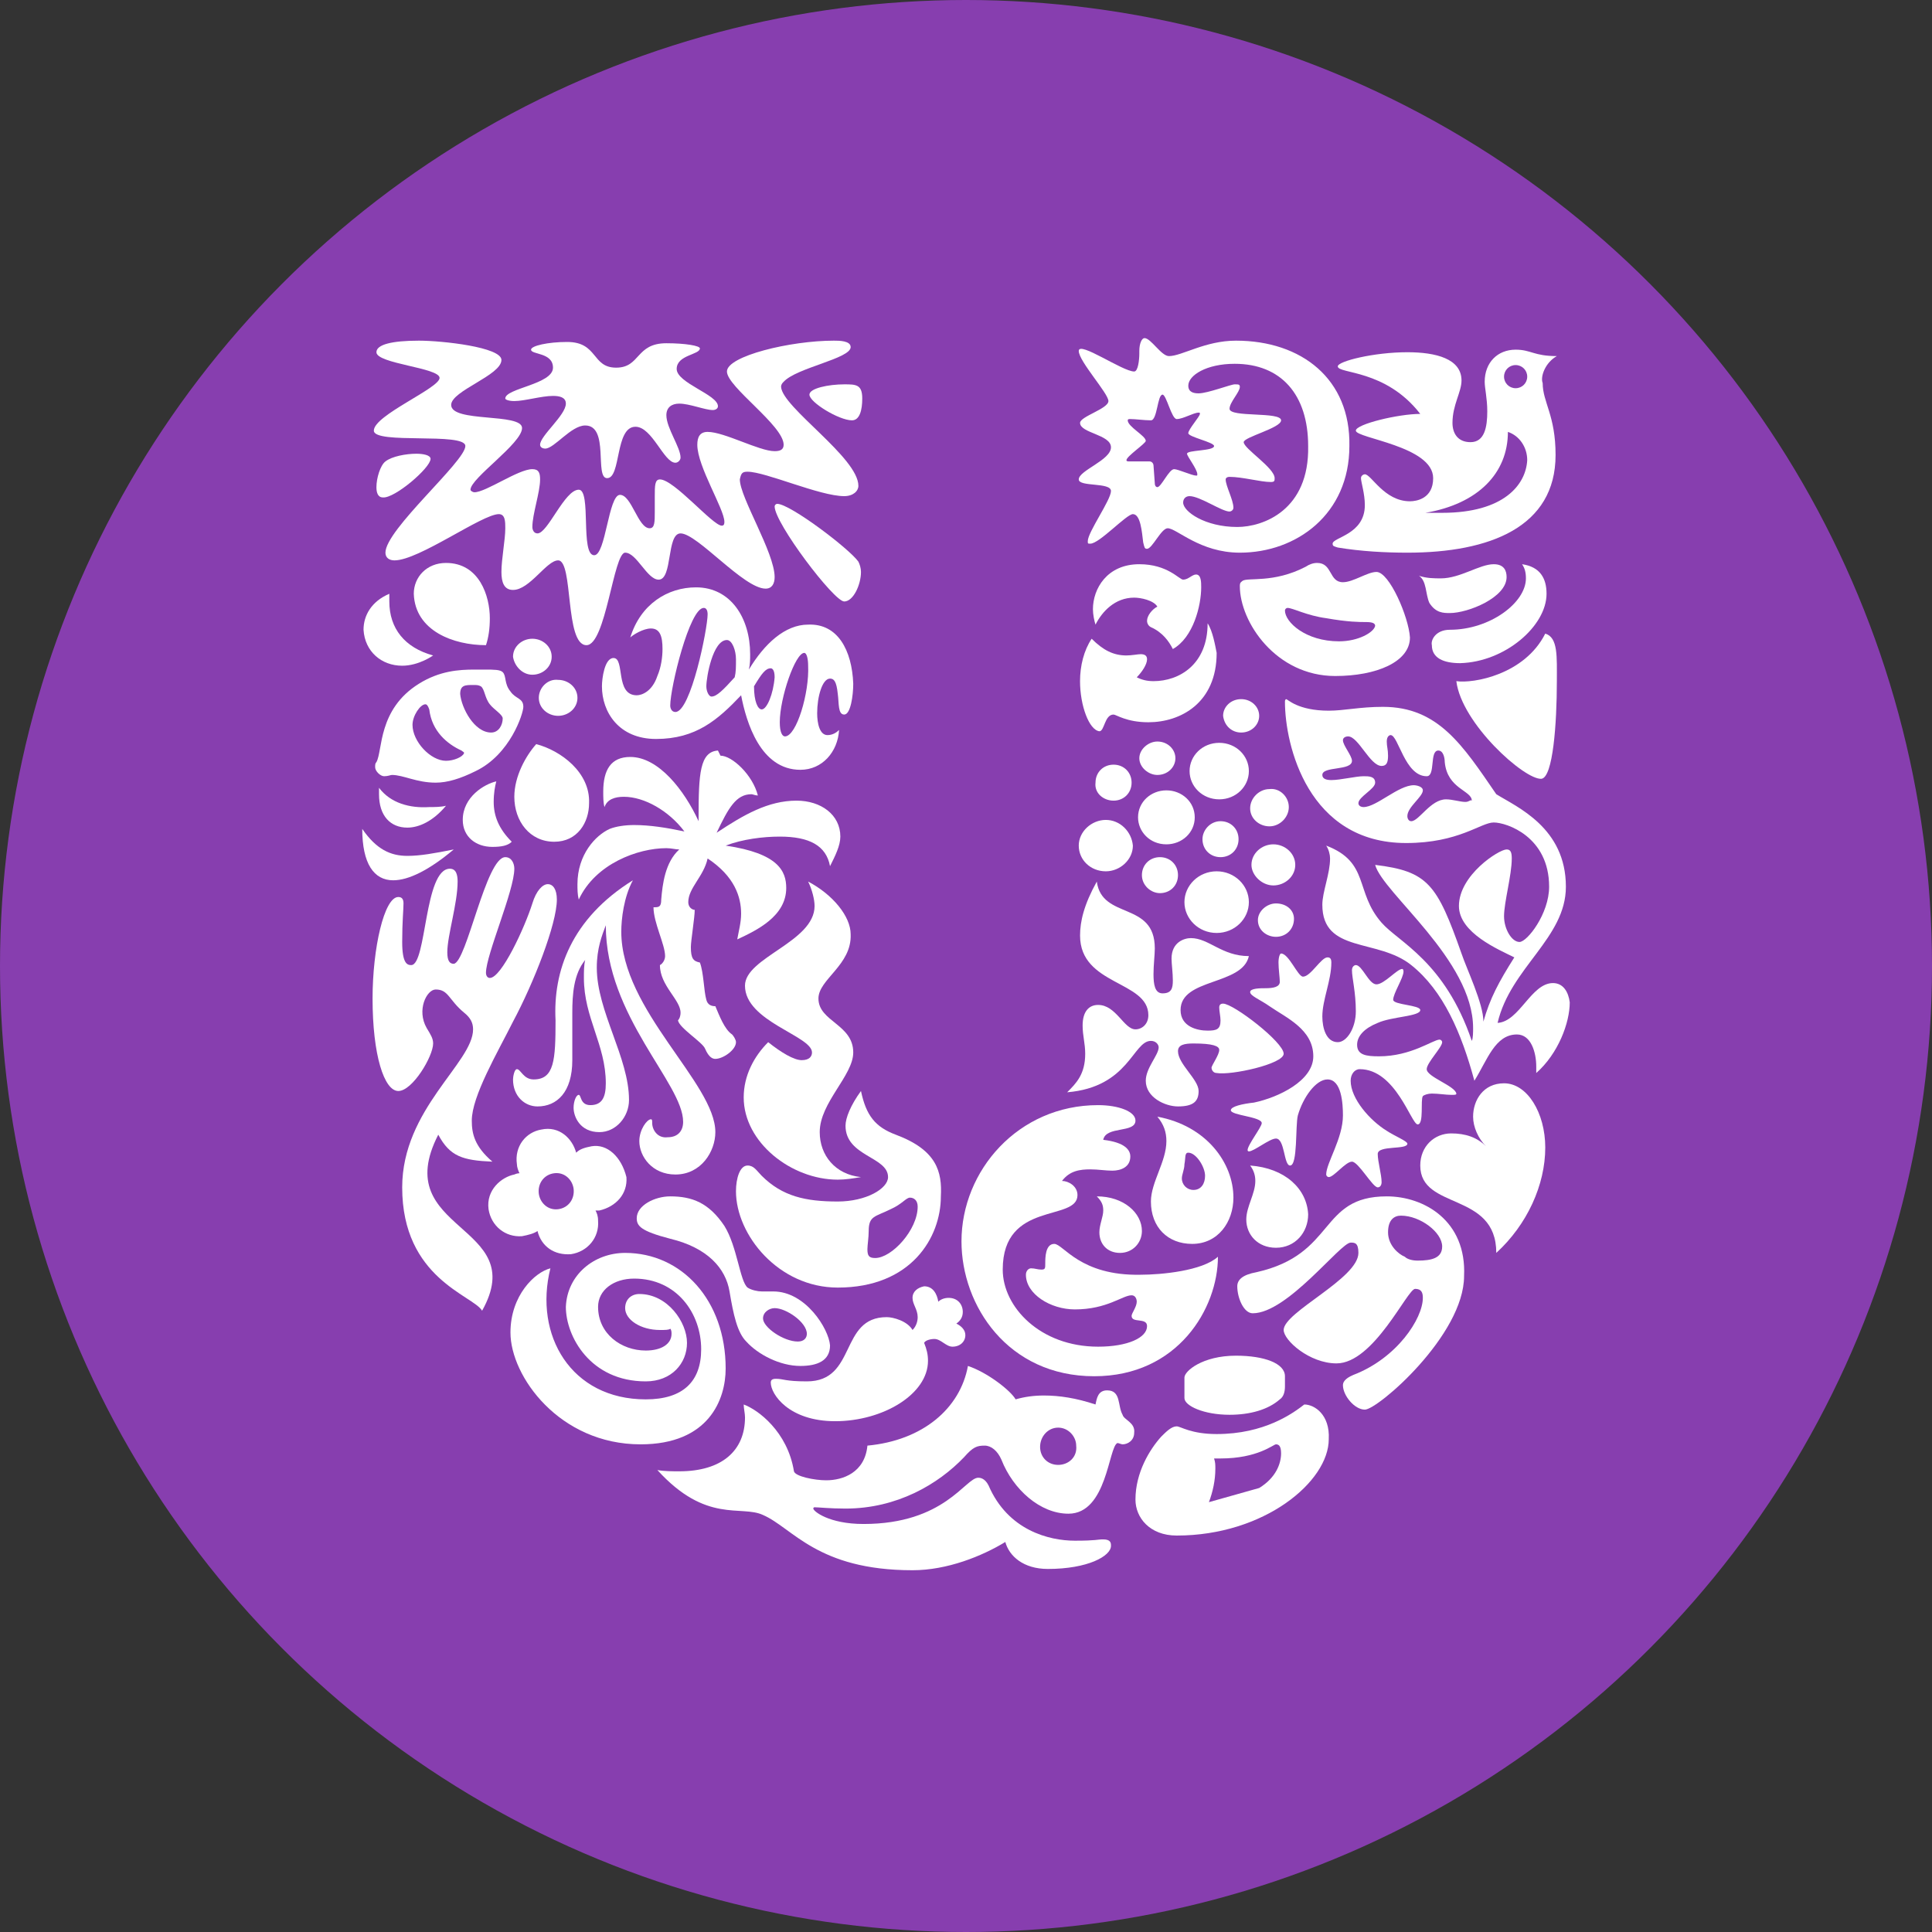 <svg width="80" height="80" viewBox="0 0 80 80" fill="none" xmlns="http://www.w3.org/2000/svg">
<rect x="0" y="0" width="80" height="80" fill="#333333" stroke="none"/>
<circle cx="40" cy="40" r="40" fill="#873EAF"/>
<g clip-path="url(#clip0_2002_37)">
<path fill-rule="evenodd" clip-rule="evenodd" d="M46.484 58.583C46.27 58.211 46.43 57.572 45.843 57.572C45.47 57.572 45.416 57.891 45.363 58.157C44.563 57.891 43.869 57.785 43.228 57.785C42.802 57.785 42.428 57.838 42.055 57.944C41.841 57.572 40.881 56.827 40.08 56.561C39.76 58.317 38.212 59.647 35.918 59.86C35.811 60.977 34.904 61.296 34.21 61.296C33.73 61.296 32.93 61.137 32.876 60.924C32.609 59.275 31.382 58.37 30.795 58.157C30.795 58.317 30.849 58.53 30.849 58.689C30.849 60.073 29.888 60.924 28.127 60.924C27.86 60.924 27.487 60.924 27.22 60.871C29.248 63.105 30.689 62.307 31.596 62.733C32.823 63.265 33.837 65.02 37.786 65.02C39.226 65.02 40.667 64.435 41.628 63.85C41.788 64.435 42.375 64.967 43.389 64.967C45.043 64.967 46.003 64.435 46.003 64.01C46.003 63.903 46.003 63.743 45.683 63.743C45.416 63.743 45.416 63.797 44.509 63.797C43.442 63.797 41.734 63.371 40.934 61.509C40.774 61.19 40.56 61.19 40.507 61.19C39.973 61.19 39.12 63.105 35.758 63.105C34.317 63.105 33.677 62.573 33.677 62.467C33.677 62.467 33.677 62.413 33.73 62.413C33.89 62.413 34.37 62.467 35.011 62.467C37.145 62.467 38.853 61.456 39.92 60.339C40.294 59.913 40.454 59.86 40.774 59.86C41.041 59.86 41.307 60.073 41.468 60.445C41.948 61.669 43.068 62.679 44.242 62.679C45.843 62.679 45.897 59.913 46.27 59.753C46.324 59.753 46.43 59.807 46.484 59.807C46.697 59.807 46.964 59.647 46.964 59.328C47.017 58.902 46.537 58.796 46.484 58.583ZM43.816 60.658C43.389 60.658 43.068 60.339 43.068 59.913C43.068 59.487 43.389 59.115 43.816 59.115C44.242 59.115 44.563 59.487 44.563 59.86C44.616 60.339 44.242 60.658 43.816 60.658Z" fill="white"/>
<path fill-rule="evenodd" clip-rule="evenodd" d="M38.266 53.263C38.639 53.263 38.799 53.582 38.853 53.901C38.959 53.795 39.12 53.742 39.28 53.742C39.653 53.742 39.867 54.008 39.867 54.327C39.867 54.54 39.76 54.699 39.6 54.806C39.813 54.912 39.973 55.072 39.973 55.285C39.973 55.55 39.76 55.763 39.44 55.763C39.173 55.763 38.959 55.444 38.693 55.444C38.533 55.444 38.319 55.497 38.266 55.604C38.373 55.87 38.426 56.083 38.426 56.349C38.426 57.732 36.558 58.849 34.584 58.849C32.663 58.849 31.916 57.732 31.916 57.253C31.916 57.147 31.969 57.093 32.129 57.093C32.449 57.093 32.503 57.2 33.41 57.2C35.491 57.2 34.744 54.54 36.718 54.54C36.985 54.54 37.572 54.699 37.786 55.072C37.946 54.912 37.999 54.699 37.999 54.54C37.999 54.22 37.786 54.008 37.786 53.742C37.786 53.476 37.999 53.316 38.266 53.263Z" fill="white"/>
<path fill-rule="evenodd" clip-rule="evenodd" d="M25.886 51.88C28.234 51.88 30.048 53.848 30.048 56.668C30.048 57.945 29.354 59.807 26.526 59.807C23.165 59.807 21.137 56.987 21.137 55.178C21.137 53.635 22.151 52.678 22.791 52.518C22.097 55.285 23.645 57.945 26.74 57.945C28.287 57.945 29.034 57.2 29.034 55.87C29.034 54.38 28.02 52.944 26.259 52.944C25.406 52.944 24.765 53.422 24.765 54.114C24.765 55.231 25.726 55.923 26.74 55.923C27.38 55.923 27.807 55.657 27.807 55.231C27.807 55.178 27.807 55.072 27.754 55.019C27.7 55.072 27.54 55.072 27.327 55.072C26.526 55.072 25.886 54.646 25.886 54.167C25.886 53.795 26.153 53.582 26.473 53.582C27.647 53.582 28.447 54.752 28.447 55.604C28.447 56.455 27.807 57.2 26.74 57.2C24.445 57.2 23.431 55.338 23.431 54.114C23.485 52.784 24.605 51.88 25.886 51.88Z" fill="white"/>
<path fill-rule="evenodd" clip-rule="evenodd" d="M54.008 58.157C53.527 58.53 52.353 59.381 50.379 59.381C49.312 59.381 48.885 59.062 48.725 59.062C48.511 59.062 48.298 59.275 48.084 59.487C47.604 60.019 47.017 60.977 47.017 62.094C47.017 62.839 47.604 63.584 48.725 63.584C52.353 63.584 55.021 61.349 55.021 59.594C55.075 58.583 54.434 58.157 54.008 58.157ZM52.14 61.615L50.059 62.201C50.219 61.775 50.325 61.296 50.325 60.817C50.325 60.658 50.325 60.551 50.272 60.392H50.539C52.087 60.392 52.727 59.807 52.834 59.807C52.94 59.807 53.047 59.86 53.047 60.179C53.047 60.605 52.834 61.19 52.14 61.615Z" fill="white"/>
<path fill-rule="evenodd" clip-rule="evenodd" d="M50.913 58.583C51.766 58.583 52.513 58.37 52.994 57.945C53.154 57.838 53.207 57.625 53.207 57.413V56.987C53.207 56.455 52.353 56.136 51.179 56.136C49.792 56.136 49.045 56.774 49.045 57.04V57.891C49.045 58.211 49.845 58.583 50.913 58.583Z" fill="white"/>
<path fill-rule="evenodd" clip-rule="evenodd" d="M57.423 49.539C54.594 49.539 55.342 51.933 52.033 52.678C51.446 52.784 51.233 52.997 51.233 53.263C51.233 53.742 51.499 54.38 51.873 54.38C53.314 54.38 55.502 51.454 55.928 51.454C56.089 51.454 56.249 51.454 56.249 51.88C56.249 52.944 53.154 54.327 53.154 55.072C53.154 55.497 54.221 56.455 55.342 56.455C56.889 56.455 58.276 53.369 58.597 53.369C58.863 53.369 58.917 53.529 58.917 53.742C58.917 54.593 57.849 56.242 56.035 56.934C55.662 57.093 55.608 57.253 55.608 57.359C55.608 57.785 56.089 58.37 56.516 58.37C57.049 58.37 60.624 55.285 60.624 52.837C60.731 50.55 58.97 49.539 57.423 49.539ZM58.703 52.199C58.49 52.199 58.276 52.146 58.17 52.039C57.903 51.933 57.476 51.56 57.476 51.028C57.476 50.496 57.743 50.337 58.01 50.337C58.81 50.337 59.717 51.028 59.717 51.614C59.717 52.092 59.29 52.199 58.703 52.199Z" fill="white"/>
<path fill-rule="evenodd" clip-rule="evenodd" d="M32.022 53.476H31.542C31.382 53.476 31.115 53.422 30.955 53.316C30.635 53.05 30.528 51.614 29.995 50.762C29.354 49.805 28.66 49.539 27.753 49.539C27.113 49.539 26.366 49.911 26.366 50.443C26.366 50.762 26.526 50.975 27.753 51.294C29.301 51.667 30.048 52.518 30.208 53.476C30.368 54.433 30.528 55.178 30.902 55.55C31.382 56.083 32.289 56.561 33.143 56.561C33.837 56.561 34.37 56.349 34.37 55.71C34.317 55.019 33.356 53.476 32.022 53.476ZM33.036 55.55C32.449 55.55 31.595 54.965 31.595 54.593C31.595 54.327 31.862 54.167 32.076 54.167C32.556 54.167 33.41 54.752 33.41 55.231C33.41 55.391 33.303 55.55 33.036 55.55Z" fill="white"/>
<path fill-rule="evenodd" clip-rule="evenodd" d="M43.655 51.507C43.282 51.507 43.282 52.092 43.282 52.305C43.282 52.518 43.282 52.571 43.122 52.571C42.962 52.571 42.855 52.518 42.695 52.518C42.588 52.518 42.481 52.624 42.481 52.784C42.481 53.582 43.495 54.22 44.509 54.22C45.843 54.22 46.483 53.635 46.857 53.635C47.017 53.635 47.07 53.795 47.07 53.901C47.07 54.114 46.857 54.38 46.857 54.486C46.857 54.806 47.497 54.54 47.497 54.912C47.497 55.391 46.697 55.763 45.47 55.763C43.068 55.763 41.521 54.114 41.521 52.571C41.521 49.698 44.616 50.603 44.616 49.486C44.616 49.113 44.242 48.9 43.975 48.9C44.296 48.475 44.722 48.421 45.149 48.421C45.47 48.421 45.79 48.475 46.057 48.475C46.43 48.475 46.804 48.315 46.804 47.889C46.804 47.623 46.59 47.304 45.683 47.198C45.79 46.613 47.017 46.932 47.017 46.4C47.017 46.027 46.323 45.761 45.47 45.761C42.161 45.761 39.813 48.475 39.813 51.401C39.813 54.061 41.734 56.987 45.309 56.987C48.778 56.987 50.432 54.167 50.432 52.039C49.792 52.624 48.084 52.784 47.23 52.784C44.722 52.837 44.029 51.507 43.655 51.507Z" fill="white"/>
<path fill-rule="evenodd" clip-rule="evenodd" d="M46.377 51.88C46.91 51.88 47.284 51.454 47.284 50.975C47.284 50.23 46.537 49.539 45.416 49.539C45.63 49.751 45.683 49.911 45.683 50.124C45.683 50.39 45.523 50.709 45.523 51.028C45.523 51.507 45.843 51.88 46.377 51.88ZM51.766 48.262C51.926 48.475 51.98 48.687 51.98 48.9C51.98 49.432 51.606 49.964 51.606 50.496C51.606 51.135 52.087 51.667 52.834 51.667C53.634 51.667 54.168 51.028 54.168 50.283C54.114 49.219 53.207 48.368 51.766 48.262ZM47.924 46.24C48.191 46.559 48.298 46.879 48.298 47.251C48.298 48.102 47.657 48.953 47.657 49.751C47.657 50.816 48.351 51.507 49.365 51.507C50.432 51.507 51.073 50.603 51.073 49.592C51.073 48.155 49.952 46.612 47.924 46.24ZM49.418 49.273C49.152 49.273 48.938 49.06 48.938 48.794C48.938 48.634 49.045 48.421 49.045 48.209C49.098 47.943 49.045 47.73 49.205 47.73C49.525 47.73 49.899 48.315 49.899 48.687C49.899 49.007 49.739 49.273 49.418 49.273Z" fill="white"/>
<path fill-rule="evenodd" clip-rule="evenodd" d="M37.092 46.985C36.238 46.666 35.864 46.187 35.651 45.176C35.224 45.761 35.011 46.293 35.011 46.613C35.011 47.889 36.772 47.889 36.772 48.741C36.772 49.219 35.864 49.752 34.69 49.752C33.356 49.752 32.396 49.539 31.542 48.688C31.329 48.475 31.222 48.262 30.955 48.262C30.635 48.262 30.475 48.794 30.475 49.326C30.475 51.135 32.236 53.316 34.69 53.316C37.732 53.316 38.959 51.241 38.959 49.539C39.013 48.528 38.799 47.623 37.092 46.985ZM36.238 52.092C35.971 52.092 35.918 51.986 35.918 51.72C35.918 51.56 35.971 51.241 35.971 50.975C35.971 50.337 36.238 50.39 36.878 50.071C37.358 49.858 37.519 49.592 37.679 49.592C37.839 49.592 37.999 49.698 37.999 49.964C37.999 50.922 36.932 52.092 36.238 52.092Z" fill="white"/>
<path fill-rule="evenodd" clip-rule="evenodd" d="M33.196 43.899C32.876 43.899 32.342 43.58 31.809 43.154C31.222 43.74 30.795 44.538 30.795 45.442C30.795 47.304 32.769 48.847 34.69 48.847C35.011 48.847 35.331 48.794 35.651 48.741C34.584 48.634 33.943 47.836 33.943 46.879C33.943 45.655 35.331 44.538 35.331 43.58C35.331 42.41 33.89 42.303 33.89 41.346C33.89 40.548 35.277 39.962 35.224 38.685C35.224 37.941 34.477 37.036 33.463 36.504C33.623 36.824 33.73 37.249 33.73 37.515C33.73 39.005 30.848 39.643 30.848 40.814C30.848 42.303 33.623 42.889 33.623 43.58C33.623 43.74 33.516 43.899 33.196 43.899Z" fill="white"/>
<path fill-rule="evenodd" clip-rule="evenodd" d="M62.279 44.857C63.239 44.857 63.986 46.081 63.986 47.517C63.986 49.06 63.239 50.709 61.958 51.88C61.958 49.326 58.81 50.124 58.81 48.262C58.81 47.464 59.397 46.932 60.091 46.932C60.678 46.932 61.158 47.091 61.532 47.464C61.211 47.145 60.998 46.666 60.998 46.24C60.998 45.549 61.425 44.857 62.279 44.857Z" fill="white"/>
<path fill-rule="evenodd" clip-rule="evenodd" d="M24.498 47.464C24.232 47.517 24.018 47.57 23.858 47.73C23.698 47.145 23.164 46.613 22.417 46.772C21.777 46.879 21.297 47.464 21.404 48.209C21.404 48.315 21.457 48.475 21.51 48.581C21.51 48.581 21.404 48.581 21.297 48.634C20.763 48.741 20.123 49.273 20.23 50.071C20.336 50.762 20.923 51.241 21.617 51.188C21.884 51.135 22.097 51.082 22.257 50.975C22.417 51.614 22.951 51.986 23.645 51.933C24.338 51.826 24.819 51.241 24.765 50.55C24.765 50.337 24.712 50.23 24.659 50.124H24.819C25.512 49.964 25.993 49.432 25.939 48.741C25.726 47.889 25.139 47.357 24.498 47.464ZM23.111 50.071C22.684 50.124 22.364 49.805 22.311 49.432C22.257 49.007 22.524 48.634 22.951 48.581C23.378 48.528 23.698 48.847 23.751 49.219C23.805 49.645 23.538 50.017 23.111 50.071Z" fill="white"/>
<path fill-rule="evenodd" clip-rule="evenodd" d="M59.077 44.272C59.077 44.006 59.717 43.367 59.717 43.154C59.717 43.101 59.664 43.048 59.61 43.048C59.344 43.048 58.437 43.74 57.102 43.74C56.569 43.74 56.195 43.687 56.195 43.261C56.195 42.888 56.515 42.569 57.049 42.356C57.636 42.09 58.81 42.09 58.81 41.824C58.81 41.612 57.689 41.612 57.689 41.399C57.689 41.133 58.116 40.494 58.116 40.228C58.116 40.228 58.116 40.122 58.063 40.122C57.849 40.122 57.316 40.76 56.996 40.76C56.675 40.76 56.409 39.962 56.142 39.962C56.089 39.962 55.982 40.016 55.982 40.175C55.982 40.494 56.142 41.08 56.142 41.878C56.142 42.569 55.768 43.154 55.395 43.154C54.915 43.154 54.755 42.569 54.755 42.09C54.755 41.399 55.128 40.601 55.128 39.856C55.128 39.696 55.075 39.643 54.968 39.643C54.701 39.643 54.274 40.441 53.954 40.441C53.741 40.441 53.367 39.483 53.047 39.483C52.994 39.483 52.94 39.643 52.94 39.856C52.94 40.122 52.994 40.494 52.994 40.654C52.994 40.867 52.727 40.92 52.407 40.92C52.193 40.92 51.766 40.92 51.766 41.08C51.766 41.239 52.193 41.399 52.567 41.665C53.26 42.144 54.381 42.622 54.381 43.74C54.381 44.751 52.94 45.442 51.926 45.655C51.446 45.708 50.966 45.815 50.966 45.974C50.966 46.187 52.246 46.24 52.246 46.506C52.246 46.666 51.66 47.411 51.66 47.623C51.66 47.677 51.713 47.677 51.713 47.677C51.926 47.677 52.567 47.145 52.834 47.145C53.207 47.145 53.154 48.262 53.42 48.262C53.741 48.262 53.634 46.612 53.741 46.187C53.954 45.442 54.488 44.697 54.968 44.697C55.555 44.697 55.608 45.708 55.608 46.187C55.608 47.145 54.915 48.155 54.915 48.634C54.915 48.687 54.968 48.741 55.021 48.741C55.235 48.741 55.715 48.102 55.982 48.102C56.249 48.102 56.836 49.166 57.049 49.166C57.156 49.166 57.209 49.06 57.209 48.953C57.209 48.634 57.049 48.102 57.049 47.783C57.049 47.411 58.276 47.623 58.276 47.357C58.276 47.251 57.743 47.038 57.423 46.825C56.729 46.4 55.928 45.495 55.928 44.751C55.928 44.484 56.089 44.272 56.302 44.272C57.796 44.272 58.437 46.559 58.703 46.559C58.97 46.559 58.81 45.548 58.917 45.389C58.97 45.336 59.13 45.282 59.29 45.282C59.557 45.282 59.877 45.336 60.091 45.336C60.251 45.336 60.304 45.336 60.304 45.282C60.251 44.963 59.077 44.591 59.077 44.272Z" fill="white"/>
<path fill-rule="evenodd" clip-rule="evenodd" d="M53.154 43.633C53.154 43.154 51.073 41.558 50.646 41.558C50.539 41.558 50.486 41.612 50.486 41.718C50.486 41.878 50.539 42.09 50.539 42.25C50.539 42.623 50.379 42.676 50.005 42.676C49.578 42.676 48.885 42.516 48.885 41.824C48.885 40.494 51.446 40.814 51.713 39.59C50.592 39.59 50.059 38.845 49.312 38.845C49.045 38.845 48.511 39.005 48.511 39.696C48.511 39.909 48.565 40.282 48.565 40.601C48.565 40.92 48.511 41.133 48.138 41.133C47.818 41.133 47.764 40.76 47.764 40.335C47.764 39.962 47.818 39.537 47.818 39.271C47.818 37.302 45.63 38.1 45.416 36.504C44.883 37.462 44.723 38.154 44.723 38.739C44.723 40.814 47.551 40.601 47.551 42.037C47.551 42.41 47.284 42.623 47.017 42.623C46.537 42.623 46.217 41.612 45.47 41.612C45.096 41.612 44.829 41.878 44.829 42.463C44.829 42.889 44.936 43.208 44.936 43.633C44.936 44.484 44.562 44.857 44.189 45.229C46.75 45.017 46.91 43.101 47.657 43.101C47.871 43.101 47.978 43.261 47.978 43.367C47.978 43.687 47.444 44.218 47.444 44.751C47.444 45.442 48.245 45.815 48.778 45.815C49.418 45.815 49.632 45.602 49.632 45.176C49.632 44.697 48.778 44.059 48.778 43.527C48.778 43.261 49.045 43.208 49.418 43.208C50.219 43.208 50.486 43.314 50.486 43.474C50.486 43.687 50.166 44.112 50.166 44.218C50.166 44.272 50.219 44.431 50.379 44.431C50.966 44.538 53.154 44.059 53.154 43.633Z" fill="white"/>
<path fill-rule="evenodd" clip-rule="evenodd" d="M26.206 36.451C25.832 37.143 25.726 38.047 25.726 38.579C25.726 41.824 29.621 44.857 29.621 46.879C29.621 47.677 29.034 48.634 27.967 48.634C27.006 48.634 26.473 47.889 26.473 47.251C26.473 46.772 26.793 46.347 26.953 46.347C27.006 46.347 27.006 46.4 27.006 46.506C27.006 46.772 27.22 47.145 27.647 47.091C28.074 47.091 28.287 46.825 28.287 46.453C28.287 44.857 25.085 42.09 25.085 38.313C24.925 38.739 24.712 39.271 24.712 40.069C24.712 41.878 26.046 43.793 26.046 45.548C26.046 46.24 25.512 46.879 24.819 46.879C24.018 46.879 23.751 46.24 23.751 45.868C23.751 45.602 23.858 45.336 23.965 45.336C24.072 45.336 24.018 45.761 24.445 45.761C24.925 45.761 25.085 45.442 25.085 44.857C25.085 43.261 24.178 42.144 24.178 40.494C24.178 40.228 24.178 39.962 24.232 39.75C23.751 40.335 23.698 41.186 23.698 41.931V43.899C23.698 45.229 23.058 45.815 22.257 45.815C21.724 45.815 21.243 45.389 21.243 44.697C21.243 44.591 21.297 44.272 21.404 44.272C21.564 44.272 21.67 44.697 22.097 44.697C22.951 44.697 23.004 43.899 23.004 42.25C22.898 40.228 23.645 38.047 26.206 36.451Z" fill="white"/>
<path fill-rule="evenodd" clip-rule="evenodd" d="M20.923 35.493C21.19 35.493 21.297 35.76 21.297 35.972C21.297 36.877 20.123 39.537 20.123 40.282C20.123 40.388 20.176 40.495 20.283 40.495C20.763 40.495 21.724 38.42 22.044 37.409C22.204 36.877 22.471 36.611 22.684 36.611C22.898 36.611 23.058 36.824 23.058 37.249C23.058 38.26 22.097 40.707 21.243 42.303C20.603 43.58 19.536 45.389 19.536 46.4C19.536 46.932 19.643 47.464 20.39 48.102C19.162 48.049 18.629 47.889 18.148 46.985C16.067 51.028 21.991 50.656 19.963 54.274C19.589 53.635 16.654 52.944 16.654 49.166C16.654 45.921 19.589 44.006 19.589 42.623C19.589 42.356 19.483 42.144 19.216 41.931C18.575 41.399 18.575 40.973 18.042 40.973C17.668 40.973 17.241 41.825 17.668 42.569C17.828 42.835 17.935 42.995 17.935 43.208C17.935 43.74 17.081 45.176 16.494 45.176C15.907 45.176 15.427 43.687 15.427 41.346C15.427 39.271 15.907 37.143 16.494 37.143C16.654 37.143 16.708 37.249 16.708 37.409C16.708 37.675 16.654 38.154 16.654 39.005C16.654 39.909 16.868 39.962 17.028 39.962C17.668 39.962 17.561 35.972 18.629 35.972C18.895 35.972 18.949 36.238 18.949 36.504C18.949 37.409 18.522 38.739 18.522 39.431C18.522 39.803 18.629 39.909 18.789 39.909C19.322 39.856 20.123 35.493 20.923 35.493Z" fill="white"/>
<path fill-rule="evenodd" clip-rule="evenodd" d="M64.306 40.707C63.399 40.707 62.919 42.303 62.012 42.356C62.545 40.069 64.84 38.845 64.84 36.717C64.84 34.27 62.812 33.419 61.958 32.887C60.571 30.865 59.557 29.269 57.263 29.269C56.302 29.269 55.662 29.428 55.021 29.428C53.741 29.428 53.314 28.95 53.26 28.95C53.26 28.95 53.207 28.95 53.207 29.056C53.207 30.865 54.167 34.908 58.223 34.908C60.411 34.908 61.318 34.057 61.852 34.057C62.385 34.057 64.146 34.642 64.146 36.717C64.146 37.834 63.239 39.005 62.919 39.005C62.599 39.005 62.279 38.473 62.279 37.941C62.279 37.356 62.599 36.238 62.599 35.547C62.599 35.281 62.545 35.174 62.385 35.174C62.065 35.174 60.411 36.238 60.411 37.515C60.411 38.632 62.065 39.324 62.705 39.643C62.065 40.654 61.692 41.346 61.425 42.303C61.425 41.559 60.731 40.122 60.518 39.484C59.504 36.611 59.13 36.079 56.942 35.813C57.263 36.983 60.998 39.75 60.998 42.569C60.998 42.729 60.998 42.995 60.944 43.101C59.824 39.803 57.903 39.005 57.209 38.207C56.089 36.93 56.729 35.706 54.915 35.015C55.021 35.174 55.075 35.387 55.075 35.547C55.075 36.185 54.755 36.93 54.755 37.462C54.755 39.484 57.049 38.845 58.437 39.962C59.77 41.026 60.518 42.782 61.051 44.751C61.585 43.899 61.905 42.835 62.812 42.835C63.399 42.835 63.613 43.58 63.613 44.165V44.431C64.52 43.633 65 42.356 65 41.505C64.947 41.08 64.733 40.707 64.306 40.707ZM60.678 33.206C60.464 33.206 60.144 33.099 59.877 33.099C59.237 33.099 58.757 34.004 58.437 34.004C58.33 34.004 58.276 33.898 58.276 33.791C58.276 33.419 58.917 32.993 58.917 32.727C58.917 32.567 58.65 32.514 58.543 32.514C57.903 32.514 56.996 33.419 56.462 33.419C56.355 33.419 56.249 33.365 56.249 33.259C56.249 32.993 56.942 32.674 56.942 32.408C56.942 32.142 56.675 32.142 56.462 32.142C56.142 32.142 55.502 32.301 55.128 32.301C54.915 32.301 54.755 32.248 54.755 32.089C54.755 31.716 55.982 31.929 55.982 31.503C55.982 31.291 55.608 30.865 55.608 30.652C55.608 30.546 55.715 30.493 55.822 30.493C56.249 30.493 56.729 31.716 57.209 31.716C57.423 31.716 57.476 31.557 57.476 31.291C57.476 31.025 57.423 30.918 57.423 30.705C57.423 30.493 57.529 30.439 57.583 30.439C57.903 30.439 58.17 32.142 59.077 32.142C59.45 32.142 59.184 31.078 59.557 31.078C59.77 31.078 59.824 31.397 59.824 31.557C59.931 32.674 60.944 32.727 60.944 33.153C60.891 33.099 60.838 33.206 60.678 33.206Z" fill="white"/>
<path fill-rule="evenodd" clip-rule="evenodd" d="M47.924 30.705C48.351 30.705 48.671 31.025 48.671 31.397C48.671 31.769 48.351 32.089 47.924 32.089C47.551 32.089 47.177 31.769 47.177 31.397C47.177 31.025 47.551 30.705 47.924 30.705ZM52.834 37.409C52.46 37.409 52.087 37.728 52.087 38.1C52.087 38.526 52.46 38.792 52.834 38.792C53.26 38.792 53.581 38.473 53.581 38.047C53.581 37.675 53.26 37.409 52.834 37.409ZM50.379 36.079C49.632 36.079 49.045 36.664 49.045 37.356C49.045 38.047 49.632 38.632 50.379 38.632C51.126 38.632 51.713 38.047 51.713 37.356C51.713 36.664 51.126 36.079 50.379 36.079ZM48.031 35.493C47.604 35.493 47.284 35.813 47.284 36.238C47.284 36.664 47.657 36.983 48.031 36.983C48.458 36.983 48.778 36.664 48.778 36.238C48.778 35.813 48.458 35.493 48.031 35.493ZM52.727 36.664C53.207 36.664 53.634 36.291 53.634 35.813C53.634 35.334 53.207 34.962 52.727 34.962C52.247 34.962 51.82 35.334 51.82 35.813C51.82 36.238 52.247 36.664 52.727 36.664ZM45.79 33.951C45.203 33.951 44.669 34.429 44.669 35.015C44.669 35.6 45.149 36.079 45.79 36.079C46.377 36.079 46.91 35.6 46.91 35.015C46.857 34.429 46.377 33.951 45.79 33.951ZM49.792 34.749C49.792 35.174 50.112 35.493 50.539 35.493C50.966 35.493 51.286 35.174 51.286 34.749C51.286 34.323 50.966 34.004 50.539 34.004C50.112 34.004 49.792 34.376 49.792 34.749ZM48.298 34.962C48.938 34.962 49.472 34.483 49.472 33.844C49.472 33.206 48.938 32.727 48.298 32.727C47.657 32.727 47.124 33.206 47.124 33.844C47.124 34.429 47.604 34.962 48.298 34.962ZM52.567 34.217C52.994 34.217 53.367 33.844 53.367 33.419C53.367 32.993 52.994 32.621 52.567 32.674C52.14 32.674 51.766 33.046 51.766 33.472C51.766 33.898 52.14 34.217 52.567 34.217ZM46.11 33.153C46.537 33.153 46.857 32.833 46.857 32.408C46.857 31.982 46.537 31.663 46.11 31.663C45.683 31.663 45.363 31.982 45.363 32.408C45.309 32.833 45.683 33.153 46.11 33.153ZM50.486 33.099C51.179 33.099 51.713 32.567 51.713 31.929C51.713 31.291 51.179 30.759 50.486 30.759C49.792 30.759 49.258 31.291 49.258 31.929C49.258 32.567 49.792 33.099 50.486 33.099ZM51.393 30.333C51.82 30.333 52.14 30.014 52.14 29.641C52.14 29.269 51.82 28.95 51.393 28.95C50.966 28.95 50.646 29.269 50.646 29.641C50.699 30.067 51.019 30.333 51.393 30.333Z" fill="white"/>
<path fill-rule="evenodd" clip-rule="evenodd" d="M29.834 31.291C30.315 31.291 31.169 32.089 31.382 32.94C31.275 32.94 31.169 32.887 31.115 32.887C30.475 32.887 30.155 33.472 29.674 34.483C30.795 33.738 31.809 33.153 32.983 33.153C33.997 33.153 34.797 33.738 34.797 34.642C34.797 35.015 34.584 35.44 34.37 35.866C34.21 35.015 33.517 34.642 32.289 34.642C31.596 34.642 30.742 34.749 30.048 35.015C32.236 35.334 32.556 36.079 32.556 36.77C32.556 37.941 31.329 38.526 30.528 38.898C30.582 38.579 30.688 38.207 30.688 37.834C30.688 37.143 30.422 36.291 29.301 35.547C29.141 36.291 28.5 36.77 28.5 37.356C28.5 37.568 28.661 37.675 28.767 37.675C28.767 37.994 28.607 38.952 28.607 39.218C28.607 39.696 28.714 39.803 28.981 39.856C29.141 40.282 29.141 41.026 29.248 41.399C29.301 41.612 29.461 41.665 29.621 41.665C29.781 42.037 29.995 42.623 30.315 42.835C30.368 42.889 30.475 43.048 30.475 43.154C30.475 43.474 29.941 43.846 29.621 43.846C29.514 43.846 29.354 43.793 29.194 43.42C29.087 43.154 28.127 42.569 28.074 42.25C28.127 42.197 28.18 42.09 28.18 41.931C28.18 41.399 27.326 40.814 27.326 39.962C27.433 39.909 27.54 39.75 27.54 39.59C27.54 39.111 27.06 38.207 27.06 37.568C27.273 37.568 27.38 37.568 27.38 37.249C27.433 36.611 27.54 35.706 28.127 35.174C27.967 35.174 27.807 35.121 27.593 35.121C26.419 35.121 24.658 35.76 23.965 37.249C23.911 37.036 23.911 36.824 23.911 36.611C23.911 35.387 24.658 34.589 25.245 34.323C25.512 34.217 25.886 34.163 26.259 34.163C26.9 34.163 27.593 34.27 28.34 34.429C27.7 33.578 26.686 32.993 25.832 32.993C25.459 32.993 25.139 33.099 25.032 33.419C24.979 33.259 24.979 32.993 24.979 32.78C24.979 31.876 25.299 31.344 26.099 31.344C27.273 31.344 28.34 32.727 28.927 34.004V33.844C28.927 32.035 28.981 31.131 29.728 31.078L29.834 31.291Z" fill="white"/>
<path fill-rule="evenodd" clip-rule="evenodd" d="M15 34.323C15 35.76 15.48 36.451 16.281 36.451C16.921 36.451 17.775 36.026 18.789 35.174C17.988 35.334 17.401 35.44 16.868 35.44C16.174 35.44 15.587 35.174 15 34.323ZM20.55 32.355C20.069 32.461 19.162 32.993 19.162 33.951C19.162 34.642 19.696 35.068 20.39 35.068C20.763 35.068 21.03 35.015 21.19 34.855C20.656 34.323 20.443 33.791 20.443 33.206C20.443 32.833 20.496 32.567 20.55 32.355ZM22.204 30.812C21.777 31.291 21.297 32.142 21.297 32.993C21.297 34.004 21.937 34.855 22.951 34.855C23.911 34.855 24.392 34.057 24.392 33.259C24.445 31.982 23.218 31.078 22.204 30.812ZM15.694 32.621V32.887C15.694 33.791 16.174 34.27 16.868 34.27C17.348 34.27 17.935 34.004 18.468 33.365C18.255 33.419 17.988 33.419 17.775 33.419C16.974 33.472 16.174 33.259 15.694 32.621ZM19.642 27.726C19.002 27.726 18.202 27.779 17.348 28.311C15.64 29.375 15.854 31.078 15.587 31.557C15.534 31.61 15.534 31.663 15.534 31.769C15.534 31.929 15.747 32.142 15.907 32.142C16.067 32.142 16.174 32.089 16.227 32.089C16.708 32.089 17.241 32.408 18.042 32.408C18.522 32.408 19.055 32.248 19.696 31.929C21.137 31.237 21.67 29.535 21.67 29.269C21.67 28.896 21.35 28.95 21.137 28.631C20.87 28.311 20.977 27.992 20.816 27.832C20.71 27.726 20.443 27.726 20.069 27.726H19.642ZM18.468 31.503C17.828 31.503 17.081 30.705 17.081 30.014C17.081 29.641 17.401 29.163 17.615 29.163C17.668 29.163 17.721 29.216 17.775 29.375C17.881 30.28 18.522 30.812 19.109 31.078C19.162 31.131 19.216 31.131 19.216 31.184C19.162 31.344 18.789 31.503 18.468 31.503ZM20.816 29.748C20.816 30.014 20.656 30.333 20.336 30.333C19.642 30.333 19.109 29.322 19.055 28.737C19.055 28.364 19.269 28.364 19.589 28.364C19.749 28.364 19.803 28.364 19.909 28.418C20.069 28.524 20.069 28.896 20.283 29.163C20.443 29.375 20.816 29.588 20.816 29.748ZM22.311 28.896C22.311 29.322 22.684 29.641 23.111 29.641C23.538 29.641 23.911 29.322 23.911 28.896C23.911 28.471 23.538 28.152 23.111 28.152C22.684 28.099 22.311 28.471 22.311 28.896ZM22.044 27.939C22.471 27.939 22.844 27.62 22.844 27.194C22.844 26.768 22.471 26.449 22.044 26.449C21.617 26.449 21.243 26.768 21.243 27.194C21.297 27.566 21.617 27.939 22.044 27.939ZM16.654 27.566C17.348 27.566 17.935 27.141 17.935 27.141C16.761 26.822 16.121 26.024 16.121 24.906V24.587C15.373 24.906 15.053 25.492 15.053 26.077C15.107 26.981 15.8 27.566 16.654 27.566ZM20.123 26.715C20.23 26.396 20.283 26.024 20.283 25.598C20.283 24.694 19.856 23.31 18.468 23.31C17.668 23.31 17.134 23.895 17.134 24.587C17.188 26.13 18.789 26.715 20.123 26.715Z" fill="white"/>
<path fill-rule="evenodd" clip-rule="evenodd" d="M63.986 26.236C63.132 27.939 60.998 28.311 60.304 28.205C60.517 29.96 63.132 32.301 63.826 32.248C64.306 32.195 64.466 29.96 64.466 28.205C64.466 27.194 64.52 26.396 63.986 26.236ZM64.039 24.587C64.039 23.949 63.773 23.47 63.026 23.363C63.132 23.523 63.185 23.683 63.185 23.949C63.185 24.96 61.691 26.077 60.037 26.077C59.45 26.077 59.237 26.502 59.29 26.715C59.29 27.247 59.77 27.46 60.464 27.46C62.332 27.407 64.039 25.917 64.039 24.587Z" fill="white"/>
<path fill-rule="evenodd" clip-rule="evenodd" d="M60.037 25.385C60.784 25.385 62.385 24.747 62.385 23.895C62.385 23.63 62.279 23.363 61.852 23.363C61.265 23.363 60.464 23.949 59.664 23.949C59.397 23.949 59.077 23.949 58.757 23.842C59.077 24.055 59.023 24.587 59.184 24.96C59.45 25.385 59.77 25.385 60.037 25.385Z" fill="white"/>
<path fill-rule="evenodd" clip-rule="evenodd" d="M50.005 25.811C50.005 27.513 48.831 28.205 47.764 28.205C47.497 28.205 47.284 28.152 47.07 28.045C47.284 27.832 47.497 27.513 47.497 27.3C47.497 27.141 47.391 27.088 47.23 27.088C47.124 27.088 46.857 27.141 46.643 27.141C46.11 27.141 45.683 26.928 45.203 26.449C44.883 26.928 44.722 27.566 44.722 28.205C44.722 29.216 45.096 30.227 45.523 30.28C45.736 30.28 45.736 29.588 46.11 29.588C46.217 29.588 46.643 29.907 47.551 29.907C48.885 29.907 50.379 29.109 50.379 27.034C50.325 26.768 50.219 26.13 50.005 25.811Z" fill="white"/>
<path fill-rule="evenodd" clip-rule="evenodd" d="M46.964 24.747C47.23 24.747 47.764 24.853 47.924 25.119C47.711 25.226 47.497 25.492 47.497 25.704C47.497 25.811 47.551 25.917 47.657 25.97C48.138 26.183 48.404 26.556 48.565 26.875C49.418 26.396 49.739 25.066 49.739 24.321C49.739 24.108 49.739 23.789 49.525 23.789C49.365 23.789 49.205 24.002 48.991 24.002C48.831 24.002 48.351 23.363 47.177 23.363C45.843 23.363 45.256 24.374 45.256 25.226C45.256 25.438 45.309 25.704 45.363 25.864C45.63 25.332 46.163 24.747 46.964 24.747Z" fill="white"/>
<path fill-rule="evenodd" clip-rule="evenodd" d="M33.463 25.864C32.503 25.864 31.649 26.662 31.009 27.726C31.062 27.513 31.062 27.3 31.062 27.088C31.062 25.598 30.262 24.321 28.821 24.321C27.647 24.321 26.526 25.013 26.099 26.396C26.206 26.29 26.633 26.024 26.953 26.024C27.327 26.024 27.433 26.343 27.433 26.875C27.433 27.194 27.38 27.62 27.22 27.992C27.006 28.631 26.579 28.79 26.366 28.79C25.459 28.79 25.886 27.247 25.405 27.247C25.032 27.247 24.925 28.099 24.925 28.418C24.925 29.482 25.619 30.599 27.166 30.599C28.821 30.599 29.728 29.801 30.688 28.79C30.902 29.907 31.489 31.876 33.143 31.876C34.05 31.876 34.691 31.131 34.744 30.227C34.637 30.333 34.477 30.439 34.264 30.439C33.943 30.439 33.837 29.96 33.837 29.535C33.837 28.843 34.05 28.099 34.37 28.099C34.53 28.099 34.637 28.205 34.691 28.737C34.744 29.109 34.691 29.588 34.957 29.588C35.224 29.588 35.331 28.79 35.331 28.311C35.278 26.928 34.691 25.811 33.463 25.864ZM27.967 29.482C27.807 29.482 27.753 29.322 27.753 29.216C27.753 28.471 28.554 25.172 29.141 25.172C29.248 25.172 29.301 25.279 29.301 25.438C29.301 26.024 28.607 29.482 27.967 29.482ZM30.422 28.045C29.941 28.577 29.674 28.843 29.461 28.843C29.354 28.843 29.248 28.631 29.248 28.418C29.248 28.045 29.514 26.502 30.101 26.502C30.315 26.502 30.475 26.928 30.475 27.3C30.475 27.62 30.475 27.832 30.422 28.045ZM31.542 29.375C31.382 29.375 31.222 29.056 31.222 28.418C31.542 27.886 31.702 27.673 31.916 27.673C31.969 27.673 32.076 27.726 32.076 28.045C32.022 28.737 31.756 29.375 31.542 29.375ZM32.503 30.493C32.396 30.493 32.289 30.333 32.289 29.907C32.289 28.896 32.93 27.035 33.303 27.035C33.41 27.035 33.463 27.3 33.463 27.567C33.517 28.684 32.983 30.493 32.503 30.493Z" fill="white"/>
<path fill-rule="evenodd" clip-rule="evenodd" d="M56.996 23.683C56.622 23.683 56.035 24.108 55.608 24.108C55.021 24.108 55.181 23.31 54.541 23.31C54.381 23.31 54.221 23.363 54.061 23.47C52.727 24.162 51.66 23.895 51.446 24.055C51.393 24.108 51.339 24.108 51.339 24.268C51.339 25.758 52.834 27.992 55.288 27.992C56.996 27.992 58.383 27.407 58.383 26.396C58.33 25.545 57.529 23.683 56.996 23.683ZM55.448 26.556C54.061 26.556 53.207 25.758 53.207 25.279C53.207 25.226 53.26 25.172 53.314 25.172C53.527 25.172 54.114 25.492 54.915 25.598C55.822 25.758 56.302 25.758 56.569 25.758C56.836 25.758 56.942 25.811 56.942 25.917C56.889 26.183 56.249 26.556 55.448 26.556Z" fill="white"/>
<path fill-rule="evenodd" clip-rule="evenodd" d="M64.466 14.745C63.506 14.745 63.399 14.479 62.759 14.479C62.012 14.479 61.478 15.011 61.478 15.809C61.478 16.075 61.585 16.5 61.585 17.032C61.585 17.671 61.478 18.309 60.891 18.309C60.358 18.309 60.144 17.937 60.144 17.511C60.144 16.766 60.518 16.234 60.518 15.756C60.518 14.851 59.45 14.585 58.276 14.585C56.889 14.585 55.395 14.958 55.395 15.17C55.395 15.49 57.369 15.277 58.81 17.139C57.903 17.139 56.142 17.564 56.142 17.831C56.142 18.15 59.344 18.469 59.344 19.799C59.344 20.65 58.65 20.757 58.383 20.757C57.316 20.757 56.782 19.639 56.515 19.639C56.462 19.639 56.355 19.692 56.355 19.799C56.355 19.959 56.515 20.437 56.515 20.916C56.515 22.14 55.181 22.246 55.181 22.512C55.181 22.619 55.235 22.619 55.395 22.672C56.355 22.831 57.369 22.885 58.276 22.885C61.691 22.885 64.413 21.821 64.413 18.841C64.413 17.192 63.879 16.66 63.879 15.862C63.773 15.596 63.986 15.011 64.466 14.745ZM59.717 21.235H59.023C61.211 20.863 62.439 19.586 62.439 17.884C62.919 18.043 63.239 18.522 63.239 19.054C63.186 20.065 62.279 21.235 59.717 21.235ZM62.759 16.075C62.492 16.075 62.279 15.862 62.279 15.596C62.279 15.33 62.492 15.117 62.759 15.117C63.026 15.117 63.239 15.33 63.239 15.596C63.239 15.862 63.026 16.075 62.759 16.075Z" fill="white"/>
<path fill-rule="evenodd" clip-rule="evenodd" d="M51.179 14.106C49.899 14.106 48.938 14.745 48.404 14.745C48.084 14.745 47.657 14 47.391 14C47.284 14 47.177 14.213 47.177 14.532V14.638C47.177 14.904 47.124 15.383 46.964 15.383C46.483 15.383 44.669 14.106 44.669 14.532C44.669 14.958 45.897 16.288 45.897 16.607C45.897 16.926 44.723 17.245 44.723 17.511C44.723 17.937 46.003 17.99 46.003 18.522C46.003 19.054 44.669 19.48 44.669 19.852C44.669 20.171 46.003 19.959 46.003 20.331C46.003 20.703 45.043 22.034 45.043 22.406C45.043 22.512 45.043 22.512 45.149 22.512C45.523 22.512 46.644 21.289 46.91 21.289C47.231 21.289 47.284 22.034 47.337 22.459C47.391 22.672 47.391 22.725 47.497 22.725C47.711 22.725 48.084 21.874 48.351 21.874C48.725 21.874 49.685 22.885 51.339 22.885C53.687 22.885 55.875 21.289 55.875 18.469C55.928 15.703 53.901 14.106 51.179 14.106ZM47.924 20.171C47.871 20.171 47.818 20.118 47.818 20.012L47.764 19.267C47.764 19.214 47.711 19.107 47.604 19.107H46.804C46.697 19.107 46.644 19.107 46.644 19.054C46.644 18.895 47.444 18.363 47.444 18.256C47.444 18.043 46.697 17.671 46.697 17.405C46.697 17.352 46.75 17.352 46.804 17.352C47.017 17.352 47.391 17.405 47.657 17.405C47.924 17.405 47.924 16.341 48.138 16.341C48.298 16.341 48.511 17.352 48.725 17.352C48.992 17.352 49.418 17.086 49.632 17.086C49.685 17.086 49.685 17.086 49.685 17.139C49.685 17.245 49.205 17.777 49.205 17.937C49.205 18.096 50.272 18.309 50.272 18.469C50.272 18.682 49.152 18.628 49.152 18.788C49.152 18.895 49.578 19.427 49.578 19.639C49.578 19.693 49.578 19.693 49.525 19.693C49.365 19.693 48.778 19.427 48.618 19.427C48.404 19.427 48.084 20.171 47.924 20.171ZM51.233 21.821C49.899 21.821 48.992 21.182 48.992 20.81C48.992 20.65 49.098 20.544 49.258 20.544C49.685 20.544 50.592 21.182 50.913 21.182C50.966 21.182 51.073 21.129 51.073 21.023C51.073 20.703 50.752 20.118 50.752 19.852C50.752 19.799 50.806 19.746 50.913 19.746C51.446 19.746 52.193 19.959 52.62 19.959C52.78 19.959 52.78 19.905 52.78 19.799C52.78 19.373 51.499 18.575 51.499 18.309C51.499 18.096 53.047 17.724 53.047 17.405C53.047 17.032 50.913 17.299 50.913 16.926C50.913 16.66 51.339 16.235 51.339 16.022C51.339 15.915 51.286 15.915 51.126 15.915C50.966 15.915 50.005 16.288 49.632 16.288C49.418 16.288 49.205 16.235 49.205 15.969C49.205 15.543 49.952 15.064 51.126 15.064C53.047 15.064 54.168 16.341 54.168 18.469C54.221 21.129 52.3 21.821 51.233 21.821Z" fill="white"/>
<path fill-rule="evenodd" clip-rule="evenodd" d="M30.955 19.533C31.702 19.533 33.943 20.544 34.957 20.544C35.331 20.544 35.544 20.331 35.544 20.118C35.544 18.948 32.396 16.873 32.343 16.022C32.343 15.915 32.396 15.862 32.449 15.809C32.983 15.224 35.224 14.851 35.224 14.373C35.224 14.106 34.744 14.106 34.53 14.106C32.716 14.106 30.101 14.745 30.101 15.383C30.101 16.022 32.449 17.618 32.449 18.416C32.449 18.629 32.289 18.682 32.076 18.682C31.435 18.682 29.995 17.884 29.301 17.884C28.981 17.884 28.874 18.097 28.874 18.416C28.874 19.32 29.995 21.076 29.995 21.608C29.995 21.661 29.995 21.767 29.888 21.767C29.514 21.767 27.913 19.852 27.326 19.852C27.113 19.852 27.113 20.118 27.113 20.544V21.182C27.113 21.608 27.113 21.874 26.9 21.874C26.419 21.874 26.153 20.491 25.672 20.491C25.192 20.491 25.085 22.991 24.605 22.991C24.018 22.991 24.498 20.278 23.965 20.278C23.378 20.278 22.684 22.087 22.257 22.087C22.097 22.087 22.044 21.927 22.044 21.821C22.044 21.289 22.364 20.384 22.364 19.852C22.364 19.586 22.311 19.427 22.044 19.427C21.457 19.427 20.123 20.384 19.642 20.384C19.589 20.384 19.482 20.331 19.482 20.278C19.482 19.799 21.617 18.363 21.617 17.724C21.617 17.086 18.682 17.511 18.682 16.767C18.682 16.181 20.763 15.543 20.763 14.905C20.763 14.373 18.308 14.106 17.348 14.106C16.227 14.106 15.587 14.266 15.587 14.585C15.587 15.064 18.202 15.224 18.202 15.649C18.202 16.075 15.48 17.192 15.48 17.831C15.48 18.416 19.269 17.884 19.269 18.469C19.269 19.107 15.96 21.927 15.96 22.885C15.96 23.098 16.121 23.204 16.334 23.204C17.348 23.204 19.963 21.289 20.656 21.289C20.923 21.289 20.923 21.608 20.923 21.874C20.923 22.353 20.763 23.151 20.763 23.683C20.763 24.108 20.87 24.428 21.243 24.428C21.937 24.428 22.631 23.204 23.111 23.204C23.751 23.204 23.378 26.715 24.285 26.715C25.085 26.715 25.405 22.885 25.886 22.885C26.366 22.885 26.793 24.002 27.273 24.002C27.86 24.002 27.593 22.087 28.18 22.087C28.874 22.087 30.795 24.374 31.702 24.374C31.969 24.374 32.076 24.162 32.076 23.896C32.076 22.885 30.635 20.597 30.635 19.852C30.688 19.586 30.742 19.533 30.955 19.533Z" fill="white"/>
<path fill-rule="evenodd" clip-rule="evenodd" d="M32.182 20.863C32.129 20.863 32.076 20.916 32.076 20.97C32.076 21.661 34.53 24.906 34.957 24.906C35.331 24.906 35.651 24.215 35.651 23.683C35.651 23.523 35.598 23.364 35.544 23.257C35.171 22.725 32.716 20.863 32.182 20.863ZM17.828 19.001C17.828 18.841 17.508 18.788 17.241 18.788C16.814 18.788 16.227 18.895 15.96 19.107C15.747 19.267 15.587 19.799 15.587 20.172C15.587 20.384 15.64 20.597 15.854 20.597C16.334 20.65 17.828 19.373 17.828 19.001ZM21.297 16.607C21.724 16.607 22.417 16.394 22.898 16.394C23.164 16.394 23.431 16.447 23.431 16.713C23.431 17.192 22.364 18.043 22.364 18.416C22.364 18.522 22.471 18.575 22.577 18.575C22.951 18.575 23.645 17.618 24.232 17.618C25.245 17.618 24.605 19.799 25.139 19.799C25.726 19.799 25.459 17.671 26.313 17.671C27.006 17.671 27.487 19.161 27.967 19.161C28.074 19.161 28.18 19.054 28.18 18.948C28.18 18.522 27.593 17.724 27.593 17.192C27.593 16.873 27.807 16.713 28.127 16.713C28.554 16.713 29.194 16.979 29.514 16.979C29.621 16.979 29.728 16.926 29.728 16.82C29.728 16.341 28.02 15.862 28.02 15.277C28.02 14.692 28.981 14.692 28.981 14.426C28.981 14.319 28.394 14.213 27.593 14.213C26.313 14.213 26.526 15.224 25.512 15.224C24.498 15.224 24.765 14.16 23.485 14.16C22.684 14.16 21.99 14.319 21.99 14.479C21.99 14.692 22.898 14.585 22.898 15.224C22.898 15.915 20.923 16.075 20.923 16.5C20.923 16.554 21.083 16.607 21.297 16.607ZM33.517 16.341C33.517 16.66 34.744 17.405 35.277 17.405C35.598 17.405 35.704 16.979 35.704 16.5C35.704 15.915 35.438 15.915 34.957 15.915C34.317 15.915 33.517 16.075 33.517 16.341Z" fill="white"/>
</g>
<defs>
<clipPath id="clip0_2002_37">
<rect width="50" height="51.02" fill="white" transform="translate(15 14)"/>
</clipPath>
</defs>
</svg>
